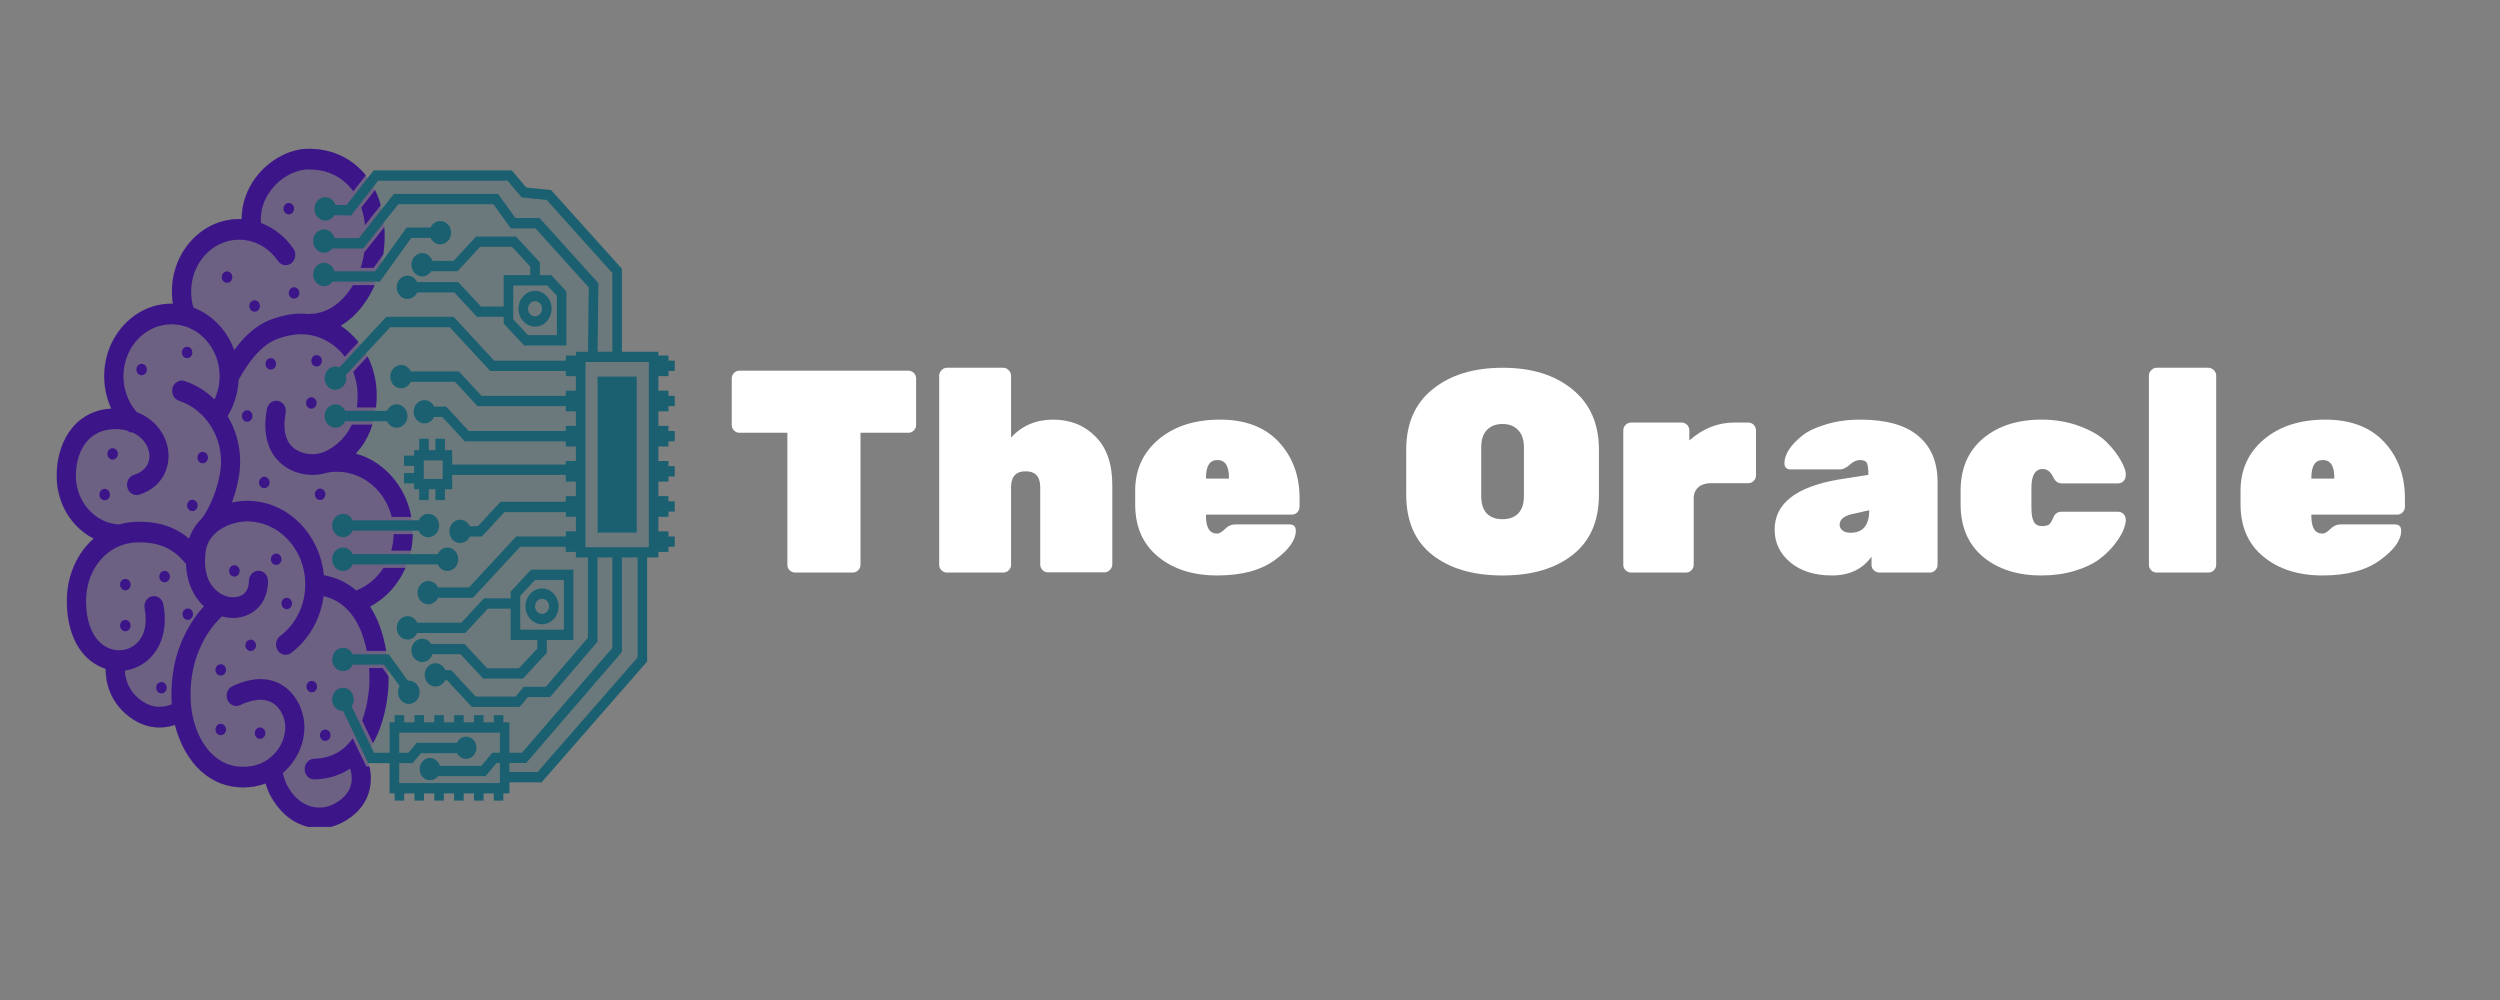 <svg xmlns="http://www.w3.org/2000/svg" xmlns:xlink="http://www.w3.org/1999/xlink" width="250" zoomAndPan="magnify" viewBox="0 0 187.5 75" height="100" preserveAspectRatio="xMidYMid meet" version="1.0"><rect x="0" y="0" width="187.5" height="75" fill="#808080" stroke="none"/><defs><filter x="0%" y="0%" width="100%" height="100%" id="5f1fd8a5e3"><feColorMatrix values="0 0 0 0 1 0 0 0 0 1 0 0 0 0 1 0 0 0 1 0" color-interpolation-filters="sRGB"/></filter><g/><clipPath id="b08c885bff"><path d="M 4.227 11.152 L 32 11.152 L 32 62.016 L 4.227 62.016 Z M 4.227 11.152 " clip-rule="nonzero"/></clipPath><mask id="7e1088153f"><g filter="url(#5f1fd8a5e3)"><rect x="-18.75" width="225" fill="#000000" y="-7.5" height="90" fill-opacity="0.3"/></g></mask><clipPath id="dbe984781f"><path d="M 0.227 0.152 L 27 0.152 L 27 51.016 L 0.227 51.016 Z M 0.227 0.152 " clip-rule="nonzero"/></clipPath><clipPath id="609bd8857f"><rect x="0" width="28" y="0" height="52"/></clipPath><mask id="7b9c3e2102"><g filter="url(#5f1fd8a5e3)"><rect x="-18.75" width="225" fill="#000000" y="-7.5" height="90" fill-opacity="0.2"/></g></mask><clipPath id="1b07530cf9"><path d="M 0.371 0.023 L 24.309 0.023 L 24.309 46.461 L 0.371 46.461 Z M 0.371 0.023 " clip-rule="nonzero"/></clipPath><clipPath id="276424cec7"><rect x="0" width="25" y="0" height="47"/></clipPath><clipPath id="f9bf0df680"><path d="M 23 12 L 50.605 12 L 50.605 61 L 23 61 Z M 23 12 " clip-rule="nonzero"/></clipPath><clipPath id="d042bbd5b3"><path d="M 4.227 11.152 L 31 11.152 L 31 62.016 L 4.227 62.016 Z M 4.227 11.152 " clip-rule="nonzero"/></clipPath></defs><g clip-path="url(#b08c885bff)"><g mask="url(#7e1088153f)"><g transform="matrix(1, 0, 0, 1, 4, 11)"><g clip-path="url(#609bd8857f)"><g clip-path="url(#dbe984781f)"><path fill="#3c1589" d="M 23.727 34.492 C 24 34.918 24.238 35.391 24.434 35.918 C 25.207 37.98 25.125 40.09 25.098 40.492 C 25.02 41.777 24.711 43.629 23.703 45.145 C 23.598 45.301 23.488 45.449 23.375 45.586 C 23.395 45.621 23.41 45.66 23.426 45.695 C 23.434 45.711 23.438 45.727 23.445 45.742 C 23.555 46.012 23.691 46.414 23.754 46.898 C 23.863 47.762 23.773 49.379 21.965 50.508 C 21.23 50.965 20.543 51.125 19.934 51.125 C 18.66 51.125 17.746 50.422 17.574 50.277 C 17.383 50.133 16.344 49.285 15.895 47.754 C 15.613 47.863 15.32 47.945 15.016 47.996 C 14.738 48.039 14.465 48.059 14.195 48.059 C 13.043 48.059 11.984 47.66 11.102 46.879 C 10.156 46.043 9.453 44.793 9.098 43.367 C 8.973 43.41 8.84 43.449 8.695 43.48 C 8.477 43.531 8.219 43.566 7.938 43.566 C 7.281 43.566 6.488 43.379 5.668 42.754 C 4.168 41.613 3.902 40.086 3.898 39.164 C 3.691 39.098 3.488 39.012 3.293 38.906 C 1.797 38.094 0.961 36.293 0.996 33.961 C 1.023 32.121 1.781 30.469 3.004 29.398 C 2.512 29.148 2.055 28.809 1.66 28.387 C 0.762 27.43 0.25 26.148 0.23 24.785 C 0.191 22.422 1.391 19.922 4.164 19.66 C 4.219 19.656 4.273 19.652 4.328 19.648 C 4.316 19.629 4.309 19.609 4.297 19.586 C 3.98 18.879 3.812 18.113 3.797 17.32 C 3.773 15.867 4.273 14.492 5.211 13.445 C 6.145 12.398 7.398 11.809 8.746 11.781 C 8.812 11.781 8.879 11.781 8.941 11.781 C 8.902 11.516 8.879 11.246 8.875 10.969 C 8.852 9.52 9.352 8.141 10.285 7.098 C 11.219 6.051 12.477 5.461 13.82 5.434 C 13.914 5.434 14.008 5.434 14.102 5.438 C 14.105 4.336 14.461 3.27 15.137 2.352 C 16.094 1.051 17.625 0.191 19.039 0.164 C 20.609 0.133 22.047 0.707 23.078 1.773 C 23.34 2.047 23.574 2.344 23.777 2.668 C 24.438 3.715 24.793 5.027 24.82 6.523 C 24.852 8.484 24.309 10.348 23.293 11.766 C 22.785 12.48 22.184 13.039 21.527 13.434 C 23.129 14.496 24.188 16.391 24.227 18.551 C 24.25 20.129 23.824 21.539 22.992 22.629 C 22.883 22.773 22.77 22.906 22.656 23.027 C 23.602 23.285 24.473 23.809 25.191 24.559 C 26.285 25.695 26.902 27.223 26.93 28.863 C 26.969 31.277 25.703 33.461 23.727 34.492 Z M 23.727 34.492 " fill-opacity="1" fill-rule="nonzero"/></g></g></g></g></g><g mask="url(#7b9c3e2102)"><g transform="matrix(1, 0, 0, 1, 25, 13)"><g clip-path="url(#276424cec7)"><g clip-path="url(#1b07530cf9)"><path fill="#1a6070" d="M 24.25 14.059 L 23.996 28.301 L 23.262 28.516 L 23.152 36.27 L 15.652 45.273 L 12.801 45.273 L 12.836 46.18 L 4.641 46.023 L 4.492 43.848 L 2.738 43.742 L 2.445 43.742 C 2.438 43.727 2.434 43.711 2.426 43.695 C 2.41 43.66 2.395 43.621 2.375 43.586 C 2.488 43.449 2.598 43.301 2.699 43.145 C 3.711 41.629 4.02 39.777 4.098 38.492 C 4.125 38.09 4.207 35.98 3.434 33.918 C 3.238 33.391 3 32.918 2.727 32.492 C 4.703 31.461 5.969 29.277 5.926 26.863 C 5.902 25.223 5.285 23.695 4.191 22.559 C 3.469 21.809 2.602 21.285 1.656 21.027 C 1.77 20.906 1.883 20.773 1.988 20.629 C 2.824 19.539 3.25 18.129 3.223 16.551 C 3.188 14.391 2.125 12.496 0.527 11.434 C 1.184 11.039 1.785 10.48 2.293 9.766 C 3.309 8.348 3.852 6.484 3.816 4.523 C 3.793 3.027 3.438 1.715 2.773 0.668 L 3.254 0.172 L 13.207 0.172 L 14.227 1.25 L 16.164 1.676 L 21.285 7.355 L 21.285 13.633 Z M 24.25 14.059 " fill-opacity="1" fill-rule="nonzero"/></g></g></g></g><path fill="#1a6070" d="M 32.125 38.539 C 31.805 38.539 31.531 38.738 31.398 39.027 L 26.453 39.027 C 26.32 38.738 26.043 38.539 25.727 38.539 C 25.277 38.539 24.914 38.93 24.914 39.414 C 24.914 39.898 25.277 40.289 25.727 40.289 C 26.043 40.289 26.32 40.09 26.453 39.801 L 31.398 39.801 C 31.531 40.09 31.805 40.289 32.125 40.289 C 32.57 40.289 32.938 39.898 32.938 39.414 C 32.938 38.93 32.574 38.539 32.125 38.539 Z M 32.125 38.539 " fill-opacity="1" fill-rule="nonzero"/><path fill="#1a6070" d="M 30.66 52.797 C 31.109 52.797 31.473 52.406 31.473 51.922 C 31.473 51.438 31.109 51.047 30.66 51.047 C 30.637 51.047 30.609 51.047 30.586 51.051 L 29.16 49.074 L 26.453 49.074 C 26.32 48.785 26.043 48.586 25.727 48.586 C 25.277 48.586 24.914 48.977 24.914 49.461 C 24.914 49.945 25.277 50.336 25.727 50.336 C 26.043 50.336 26.32 50.137 26.453 49.848 L 28.809 49.848 L 29.973 51.461 C 29.898 51.594 29.852 51.754 29.852 51.922 C 29.852 52.406 30.215 52.797 30.66 52.797 Z M 30.66 52.797 " fill-opacity="1" fill-rule="nonzero"/><path fill="#1a6070" d="M 32.434 49.066 L 34.543 49.066 L 36.238 50.895 L 39.219 50.895 L 41.012 48.961 L 41.012 48 L 43.008 48 L 43.008 42.723 L 39.828 42.723 L 38.301 44.371 L 38.301 44.875 L 36.293 44.875 L 34.602 46.699 L 31.289 46.699 C 31.156 46.41 30.883 46.211 30.562 46.211 C 30.117 46.211 29.754 46.605 29.754 47.086 C 29.754 47.57 30.113 47.965 30.562 47.965 C 30.883 47.965 31.156 47.762 31.289 47.473 L 34.898 47.473 L 36.59 45.648 L 38.301 45.648 L 38.301 48 L 40.297 48 L 40.297 48.641 L 38.922 50.121 L 36.535 50.121 L 34.84 48.293 L 32.344 48.293 C 32.199 48.059 31.949 47.902 31.668 47.902 C 31.219 47.902 30.855 48.297 30.855 48.777 C 30.855 49.262 31.219 49.656 31.668 49.656 C 32.02 49.656 32.32 49.41 32.434 49.066 Z M 39.02 44.691 L 40.125 43.496 L 42.289 43.496 L 42.289 47.227 L 39.02 47.227 Z M 39.02 44.691 " fill-opacity="1" fill-rule="nonzero"/><path fill="#1a6070" d="M 33.559 42.82 C 34.004 42.82 34.367 42.426 34.367 41.945 C 34.367 41.461 34.004 41.066 33.559 41.066 C 33.238 41.066 32.961 41.266 32.832 41.559 L 26.453 41.559 C 26.32 41.266 26.043 41.066 25.727 41.066 C 25.277 41.066 24.914 41.461 24.914 41.945 C 24.914 42.426 25.277 42.82 25.727 42.82 C 26.043 42.82 26.32 42.621 26.453 42.332 L 32.832 42.332 C 32.961 42.621 33.238 42.82 33.559 42.82 Z M 33.559 42.82 " fill-opacity="1" fill-rule="nonzero"/><path fill="#1a6070" d="M 25.887 31.59 L 29.02 31.59 C 29.152 31.879 29.43 32.078 29.746 32.078 C 30.195 32.078 30.559 31.684 30.559 31.203 C 30.559 30.719 30.195 30.324 29.746 30.324 C 29.43 30.324 29.152 30.527 29.02 30.816 L 25.887 30.816 C 25.754 30.527 25.477 30.324 25.156 30.324 C 24.711 30.324 24.348 30.719 24.348 31.203 C 24.348 31.684 24.711 32.078 25.156 32.078 C 25.477 32.078 25.754 31.879 25.887 31.59 Z M 25.887 31.59 " fill-opacity="1" fill-rule="nonzero"/><path fill="#1a6070" d="M 24.938 21.121 L 28.488 21.121 L 30.848 17.84 L 32.293 17.84 C 32.426 18.129 32.703 18.328 33.02 18.328 C 33.469 18.328 33.832 17.938 33.832 17.453 C 33.832 16.969 33.469 16.578 33.02 16.578 C 32.703 16.578 32.426 16.777 32.293 17.066 L 30.496 17.066 L 28.137 20.348 L 25.078 20.348 C 24.98 19.98 24.668 19.711 24.297 19.711 C 23.852 19.711 23.488 20.102 23.488 20.586 C 23.488 21.07 23.848 21.461 24.297 21.461 C 24.559 21.461 24.789 21.328 24.938 21.121 Z M 24.938 21.121 " fill-opacity="1" fill-rule="nonzero"/><path fill="#1a6070" d="M 44.82 28.246 L 47.754 28.246 L 47.754 39.945 L 44.82 39.945 Z M 44.82 28.246 " fill-opacity="1" fill-rule="nonzero"/><g clip-path="url(#f9bf0df680)"><path fill="#1a6070" d="M 50.137 28.211 L 50.137 27.824 L 50.941 27.824 L 50.941 27.051 L 50.137 27.051 L 50.137 26.664 L 49.379 26.664 L 49.379 26.379 L 46.645 26.379 L 46.645 20.16 L 41.332 14.254 L 39.469 14.066 L 38.387 12.781 L 28.023 12.781 L 26 15.379 L 25.156 15.367 C 25.043 15.031 24.746 14.789 24.395 14.789 C 23.945 14.789 23.582 15.18 23.582 15.664 C 23.582 16.148 23.945 16.539 24.395 16.539 C 24.68 16.539 24.93 16.379 25.074 16.141 L 26.328 16.16 L 28.359 13.555 L 38.07 13.555 L 39.125 14.809 L 41 14.996 L 45.926 20.477 L 45.926 26.379 L 44.82 26.379 L 44.879 21.238 L 40.465 16.352 L 38.66 16.352 L 37.359 14.543 L 29.543 14.543 L 26.918 17.859 L 25.082 17.859 C 24.992 17.48 24.676 17.203 24.297 17.203 C 23.848 17.203 23.484 17.594 23.484 18.078 C 23.484 18.562 23.848 18.953 24.297 18.953 C 24.551 18.953 24.777 18.828 24.926 18.633 L 27.25 18.633 L 29.871 15.316 L 37.008 15.316 L 38.309 17.129 L 40.16 17.129 L 44.156 21.551 L 44.102 26.383 L 43.195 26.383 L 43.195 26.664 L 42.438 26.664 L 42.438 27.051 L 37.066 27.051 L 34.023 23.762 L 28.969 23.762 L 25.461 27.551 C 25.367 27.512 25.266 27.488 25.156 27.488 C 24.711 27.488 24.348 27.879 24.348 28.363 C 24.348 28.848 24.711 29.238 25.156 29.238 C 25.605 29.238 25.969 28.848 25.969 28.363 C 25.969 28.281 25.957 28.203 25.938 28.129 L 29.266 24.539 L 33.727 24.539 L 36.77 27.824 L 42.438 27.824 L 42.438 28.211 L 43.191 28.211 L 43.191 29.301 L 42.438 29.301 L 42.438 29.688 L 36.113 29.688 L 34.418 27.859 L 30.812 27.859 C 30.68 27.57 30.406 27.371 30.086 27.371 C 29.637 27.371 29.273 27.766 29.273 28.246 C 29.273 28.73 29.637 29.121 30.086 29.121 C 30.406 29.121 30.68 28.922 30.812 28.633 L 34.121 28.633 L 35.816 30.461 L 42.434 30.461 L 42.434 30.848 L 43.191 30.848 L 43.191 31.938 L 42.434 31.938 L 42.434 32.324 L 35.156 32.324 L 33.465 30.496 L 32.562 30.496 C 32.43 30.207 32.152 30.008 31.836 30.008 C 31.387 30.008 31.023 30.398 31.023 30.883 C 31.023 31.367 31.387 31.758 31.836 31.758 C 32.152 31.758 32.43 31.559 32.562 31.27 L 33.168 31.27 L 34.859 33.098 L 42.434 33.098 L 42.434 33.484 L 43.191 33.484 L 43.191 34.574 L 42.434 34.574 L 42.434 34.84 L 33.914 34.84 L 33.914 33.762 L 33.371 33.762 L 33.371 32.906 L 32.656 32.906 L 32.656 33.762 L 32.156 33.762 L 32.156 32.906 L 31.438 32.906 L 31.438 33.762 L 31.062 33.762 L 31.062 34.168 L 30.301 34.168 L 30.301 34.941 L 31.062 34.941 L 31.062 35.48 L 30.301 35.48 L 30.301 36.254 L 31.062 36.254 L 31.062 36.691 L 31.438 36.691 L 31.438 37.508 L 32.156 37.508 L 32.156 36.691 L 32.656 36.691 L 32.656 37.508 L 33.371 37.508 L 33.371 36.691 L 33.914 36.691 L 33.914 35.613 L 42.434 35.613 L 42.434 36.121 L 43.191 36.121 L 43.191 37.211 L 42.434 37.211 L 42.434 37.637 L 37.535 37.637 L 35.84 39.465 L 35.238 39.465 C 35.105 39.176 34.828 38.977 34.512 38.977 C 34.062 38.977 33.699 39.367 33.699 39.852 C 33.699 40.336 34.062 40.727 34.512 40.727 C 34.828 40.727 35.105 40.527 35.238 40.238 L 36.137 40.238 L 37.832 38.41 L 42.438 38.41 L 42.438 38.758 L 43.191 38.758 L 43.191 39.848 L 42.438 39.848 L 42.438 40.234 L 38.715 40.234 L 35.172 44.062 L 32.852 44.062 C 32.719 43.773 32.441 43.574 32.125 43.574 C 31.676 43.574 31.312 43.969 31.312 44.449 C 31.312 44.934 31.676 45.328 32.125 45.328 C 32.441 45.328 32.719 45.125 32.852 44.836 L 35.469 44.836 L 39.012 41.008 L 42.434 41.008 L 42.434 41.395 L 43.191 41.395 L 43.191 41.812 L 44.094 41.812 L 44.094 47.828 L 40.938 51.508 L 39.277 51.508 L 38.664 52.242 L 35.68 52.242 L 33.84 50.258 L 33.402 50.258 C 33.273 49.953 32.992 49.742 32.664 49.742 C 32.215 49.742 31.852 50.133 31.852 50.617 C 31.852 51.098 32.215 51.492 32.664 51.492 C 32.973 51.492 33.238 51.305 33.379 51.031 L 33.543 51.031 L 35.383 53.016 L 38.98 53.016 L 39.598 52.281 L 41.25 52.281 L 44.812 48.129 L 44.812 41.812 L 45.926 41.812 L 45.926 48.594 L 39.152 56.453 L 38.207 56.453 L 38.207 54.176 L 37.754 54.176 L 37.754 53.633 L 37.035 53.633 L 37.035 54.176 L 36.266 54.176 L 36.266 53.633 L 35.547 53.633 L 35.547 54.176 L 34.777 54.176 L 34.777 53.633 L 34.062 53.633 L 34.062 54.176 L 33.289 54.176 L 33.289 53.633 L 32.574 53.633 L 32.574 54.176 L 31.801 54.176 L 31.801 53.633 L 31.086 53.633 L 31.086 54.176 L 30.316 54.176 L 30.316 53.633 L 29.598 53.633 L 29.598 54.176 L 29.219 54.176 L 29.219 56.461 L 28.051 56.461 L 26.375 52.973 C 26.473 52.828 26.531 52.648 26.531 52.457 C 26.531 51.973 26.168 51.582 25.723 51.582 C 25.273 51.582 24.91 51.973 24.91 52.457 C 24.91 52.938 25.273 53.332 25.723 53.332 C 25.727 53.332 25.73 53.332 25.738 53.332 L 27.613 57.234 L 29.219 57.234 L 29.219 59.504 L 29.598 59.504 L 29.598 60.047 L 30.312 60.047 L 30.312 59.504 L 31.086 59.504 L 31.086 60.047 L 31.801 60.047 L 31.801 59.504 L 32.574 59.504 L 32.574 60.047 L 33.289 60.047 L 33.289 59.504 L 34.059 59.504 L 34.059 60.047 L 34.777 60.047 L 34.777 59.504 L 35.547 59.504 L 35.547 60.047 L 36.266 60.047 L 36.266 59.504 L 37.035 59.504 L 37.035 60.047 L 37.75 60.047 L 37.75 59.504 L 38.207 59.504 L 38.207 58.676 L 40.621 58.676 L 48.535 49.613 L 48.535 41.812 L 49.379 41.812 L 49.379 41.395 L 50.133 41.395 L 50.133 41.008 L 50.941 41.008 L 50.941 40.234 L 50.133 40.234 L 50.133 39.848 L 49.379 39.848 L 49.379 38.758 L 50.133 38.758 L 50.133 38.371 L 50.941 38.371 L 50.941 37.598 L 50.133 37.598 L 50.133 37.211 L 49.379 37.211 L 49.379 36.121 L 50.133 36.121 L 50.133 35.734 L 50.941 35.734 L 50.941 34.961 L 50.133 34.961 L 50.133 34.574 L 49.379 34.574 L 49.379 33.484 L 50.133 33.484 L 50.133 33.098 L 50.941 33.098 L 50.941 32.324 L 50.133 32.324 L 50.133 31.938 L 49.379 31.938 L 49.379 30.848 L 50.133 30.848 L 50.133 30.461 L 50.941 30.461 L 50.941 29.688 L 50.133 29.688 L 50.133 29.301 L 49.379 29.301 L 49.379 28.211 Z M 33.199 35.918 L 31.781 35.918 L 31.781 34.531 L 33.199 34.531 Z M 34.281 56.484 C 34.414 56.746 34.668 56.918 34.961 56.918 C 35.387 56.918 35.734 56.547 35.734 56.082 C 35.734 55.621 35.387 55.246 34.961 55.246 C 34.656 55.246 34.395 55.438 34.266 55.711 L 31.258 55.711 L 30.629 56.461 L 29.941 56.461 L 29.941 54.949 L 37.492 54.949 L 37.492 56.453 L 36.93 56.453 L 36.105 57.438 L 32.988 57.438 C 32.891 57.098 32.594 56.848 32.246 56.848 C 31.82 56.848 31.473 57.223 31.473 57.684 C 31.473 58.148 31.82 58.52 32.246 58.52 C 32.492 58.52 32.707 58.398 32.852 58.211 L 36.422 58.211 L 37.246 57.227 L 37.492 57.227 L 37.492 58.73 L 29.941 58.73 L 29.941 57.234 L 30.949 57.234 L 31.578 56.488 L 34.281 56.488 Z M 47.82 49.309 L 40.316 57.902 L 38.207 57.902 L 38.207 57.227 L 39.465 57.227 L 46.645 48.895 L 46.645 41.812 L 47.82 41.812 Z M 48.664 41.039 L 43.91 41.039 L 43.91 27.152 L 48.664 27.152 Z M 48.664 41.039 " fill-opacity="1" fill-rule="nonzero"/></g><path fill="#1a6070" d="M 40.652 44.137 C 39.969 44.137 39.41 44.738 39.41 45.477 C 39.41 46.219 39.969 46.82 40.652 46.82 C 41.34 46.82 41.895 46.219 41.895 45.477 C 41.895 44.738 41.34 44.137 40.652 44.137 Z M 40.652 46.043 C 40.363 46.043 40.129 45.789 40.129 45.477 C 40.129 45.164 40.363 44.91 40.652 44.91 C 40.945 44.91 41.18 45.164 41.18 45.477 C 41.18 45.789 40.945 46.043 40.652 46.043 Z M 40.652 46.043 " fill-opacity="1" fill-rule="nonzero"/><path fill="#1a6070" d="M 38.691 17.738 L 35.711 17.738 L 34.02 19.566 L 32.434 19.566 C 32.32 19.223 32.02 18.98 31.668 18.98 C 31.219 18.98 30.855 19.371 30.855 19.855 C 30.855 20.34 31.219 20.73 31.668 20.73 C 31.949 20.73 32.199 20.574 32.344 20.34 L 34.316 20.34 L 36.008 18.512 L 38.395 18.512 L 39.77 19.996 L 39.77 20.633 L 37.777 20.633 L 37.777 22.988 L 36.066 22.988 L 34.371 21.16 L 31.289 21.16 C 31.156 20.871 30.883 20.672 30.562 20.672 C 30.117 20.672 29.754 21.062 29.754 21.547 C 29.754 22.031 30.113 22.422 30.562 22.422 C 30.883 22.422 31.156 22.223 31.289 21.934 L 34.074 21.934 L 35.77 23.762 L 37.777 23.762 L 37.777 24.262 L 39.305 25.91 L 42.48 25.91 L 42.48 21.859 L 41.348 20.633 L 40.488 20.633 L 40.488 19.676 L 38.695 17.738 Z M 41.766 22.18 L 41.766 25.137 L 39.602 25.137 L 38.492 23.941 L 38.492 21.41 L 41.047 21.41 Z M 41.766 22.18 " fill-opacity="1" fill-rule="nonzero"/><path fill="#1a6070" d="M 40.129 24.496 C 40.812 24.496 41.371 23.895 41.371 23.156 C 41.371 22.418 40.812 21.816 40.129 21.816 C 39.445 21.816 38.887 22.418 38.887 23.156 C 38.887 23.895 39.445 24.496 40.129 24.496 Z M 40.129 22.59 C 40.418 22.59 40.652 22.844 40.652 23.156 C 40.652 23.469 40.418 23.723 40.129 23.723 C 39.84 23.723 39.602 23.469 39.602 23.156 C 39.602 22.844 39.84 22.59 40.129 22.59 Z M 40.129 22.59 " fill-opacity="1" fill-rule="nonzero"/><path fill="#3c1589" d="M 15.598 34.316 C 15.598 34.555 15.418 34.746 15.199 34.746 C 14.98 34.746 14.805 34.555 14.805 34.316 C 14.805 34.082 14.98 33.891 15.199 33.891 C 15.418 33.891 15.598 34.082 15.598 34.316 Z M 15.598 34.316 " fill-opacity="1" fill-rule="nonzero"/><path fill="#3c1589" d="M 11.016 27.715 C 11.016 27.953 10.84 28.145 10.621 28.145 C 10.402 28.145 10.227 27.953 10.227 27.715 C 10.227 27.48 10.402 27.289 10.621 27.289 C 10.84 27.289 11.016 27.48 11.016 27.715 Z M 11.016 27.715 " fill-opacity="1" fill-rule="nonzero"/><path fill="#3c1589" d="M 14.426 26.438 C 14.426 26.672 14.25 26.863 14.031 26.863 C 13.812 26.863 13.637 26.672 13.637 26.438 C 13.637 26.199 13.812 26.008 14.031 26.008 C 14.25 26.008 14.426 26.199 14.426 26.438 Z M 14.426 26.438 " fill-opacity="1" fill-rule="nonzero"/><path fill="#3c1589" d="M 14.809 38.016 C 14.754 38.246 14.539 38.383 14.328 38.32 C 14.113 38.262 13.988 38.031 14.043 37.801 C 14.098 37.574 14.316 37.438 14.527 37.496 C 14.738 37.555 14.863 37.789 14.809 38.016 Z M 14.809 38.016 " fill-opacity="1" fill-rule="nonzero"/><path fill="#3c1589" d="M 8.832 34.148 C 8.777 34.375 8.562 34.516 8.348 34.453 C 8.137 34.395 8.012 34.16 8.066 33.934 C 8.121 33.703 8.336 33.566 8.547 33.629 C 8.762 33.688 8.887 33.922 8.832 34.148 Z M 8.832 34.148 " fill-opacity="1" fill-rule="nonzero"/><path fill="#3c1589" d="M 20.219 36.184 C 20.219 36.305 20.18 36.402 20.102 36.488 C 20.023 36.57 19.93 36.613 19.82 36.613 C 19.711 36.613 19.617 36.57 19.543 36.488 C 19.465 36.402 19.426 36.305 19.426 36.184 C 19.426 36.066 19.465 35.965 19.543 35.883 C 19.617 35.801 19.711 35.758 19.82 35.758 C 19.93 35.758 20.023 35.801 20.102 35.883 C 20.18 35.965 20.219 36.066 20.219 36.184 Z M 20.219 36.184 " fill-opacity="1" fill-rule="nonzero"/><path fill="#3c1589" d="M 14.48 46.062 C 14.48 46.301 14.301 46.492 14.082 46.492 C 13.867 46.492 13.688 46.301 13.688 46.062 C 13.688 45.828 13.863 45.637 14.082 45.637 C 14.301 45.637 14.48 45.828 14.48 46.062 Z M 14.48 46.062 " fill-opacity="1" fill-rule="nonzero"/><path fill="#3c1589" d="M 12.742 43.246 C 12.742 43.48 12.562 43.672 12.344 43.672 C 12.125 43.672 11.949 43.48 11.949 43.246 C 11.949 43.008 12.125 42.816 12.344 42.816 C 12.562 42.816 12.742 43.008 12.742 43.246 Z M 12.742 43.246 " fill-opacity="1" fill-rule="nonzero"/><path fill="#3c1589" d="M 9.797 43.848 C 9.797 43.965 9.758 44.066 9.68 44.148 C 9.602 44.23 9.508 44.273 9.398 44.273 C 9.293 44.273 9.199 44.23 9.121 44.148 C 9.043 44.066 9.004 43.965 9.004 43.848 C 9.004 43.727 9.043 43.629 9.121 43.543 C 9.199 43.461 9.293 43.418 9.398 43.418 C 9.508 43.418 9.602 43.461 9.68 43.543 C 9.758 43.629 9.797 43.727 9.797 43.848 Z M 9.797 43.848 " fill-opacity="1" fill-rule="nonzero"/><path fill="#3c1589" d="M 8.246 37.09 C 8.246 37.328 8.07 37.52 7.852 37.52 C 7.633 37.52 7.457 37.328 7.457 37.09 C 7.457 36.855 7.633 36.664 7.852 36.664 C 8.07 36.664 8.246 36.855 8.246 37.09 Z M 8.246 37.09 " fill-opacity="1" fill-rule="nonzero"/><path fill="#3c1589" d="M 9.797 46.918 C 9.797 47.152 9.617 47.344 9.398 47.344 C 9.184 47.344 9.004 47.152 9.004 46.918 C 9.004 46.684 9.184 46.492 9.398 46.492 C 9.617 46.492 9.797 46.684 9.797 46.918 Z M 9.797 46.918 " fill-opacity="1" fill-rule="nonzero"/><path fill="#3c1589" d="M 16.555 49.816 C 16.34 49.816 16.16 50.008 16.16 50.242 C 16.16 50.48 16.34 50.672 16.555 50.672 C 16.773 50.672 16.953 50.48 16.953 50.242 C 16.953 50.008 16.773 49.816 16.555 49.816 Z M 16.555 49.816 " fill-opacity="1" fill-rule="nonzero"/><path fill="#3c1589" d="M 19.902 54.988 C 19.902 54.754 19.723 54.562 19.508 54.562 C 19.289 54.562 19.109 54.754 19.109 54.988 C 19.109 55.223 19.289 55.414 19.508 55.414 C 19.723 55.414 19.902 55.223 19.902 54.988 Z M 19.902 54.988 " fill-opacity="1" fill-rule="nonzero"/><path fill="#3c1589" d="M 16.555 54.285 C 16.34 54.285 16.16 54.477 16.16 54.715 C 16.16 54.949 16.34 55.141 16.555 55.141 C 16.773 55.141 16.953 54.949 16.953 54.715 C 16.953 54.477 16.773 54.285 16.555 54.285 Z M 16.555 54.285 " fill-opacity="1" fill-rule="nonzero"/><path fill="#3c1589" d="M 19.199 48.402 C 19.199 48.52 19.16 48.621 19.082 48.703 C 19.008 48.785 18.914 48.828 18.805 48.828 C 18.695 48.828 18.602 48.785 18.523 48.703 C 18.445 48.621 18.406 48.52 18.406 48.402 C 18.406 48.281 18.445 48.184 18.523 48.098 C 18.602 48.016 18.695 47.973 18.805 47.973 C 18.914 47.973 19.008 48.016 19.082 48.098 C 19.16 48.184 19.199 48.281 19.199 48.402 Z M 19.199 48.402 " fill-opacity="1" fill-rule="nonzero"/><path fill="#3c1589" d="M 23.996 55.141 C 23.996 55.379 24.172 55.566 24.391 55.566 C 24.609 55.566 24.789 55.379 24.789 55.141 C 24.789 54.906 24.609 54.715 24.391 54.715 C 24.172 54.715 23.996 54.906 23.996 55.141 Z M 23.996 55.141 " fill-opacity="1" fill-rule="nonzero"/><path fill="#3c1589" d="M 22.988 51.492 C 22.988 51.73 23.164 51.922 23.383 51.922 C 23.602 51.922 23.781 51.73 23.781 51.492 C 23.781 51.258 23.602 51.066 23.383 51.066 C 23.164 51.066 22.988 51.258 22.988 51.492 Z M 22.988 51.492 " fill-opacity="1" fill-rule="nonzero"/><path fill="#3c1589" d="M 20.715 41.516 C 20.496 41.516 20.316 41.707 20.316 41.941 C 20.316 42.18 20.496 42.371 20.715 42.371 C 20.934 42.371 21.109 42.18 21.109 41.941 C 21.109 41.707 20.934 41.516 20.715 41.516 Z M 20.715 41.516 " fill-opacity="1" fill-rule="nonzero"/><path fill="#3c1589" d="M 21.504 45.688 C 21.723 45.688 21.902 45.496 21.902 45.258 C 21.902 45.023 21.723 44.832 21.504 44.832 C 21.285 44.832 21.109 45.023 21.109 45.258 C 21.109 45.496 21.285 45.688 21.504 45.688 Z M 21.504 45.688 " fill-opacity="1" fill-rule="nonzero"/><path fill="#3c1589" d="M 17.184 42.816 C 17.184 43.055 17.359 43.246 17.578 43.246 C 17.797 43.246 17.973 43.055 17.973 42.816 C 17.973 42.582 17.797 42.391 17.578 42.391 C 17.359 42.391 17.184 42.582 17.184 42.816 Z M 17.184 42.816 " fill-opacity="1" fill-rule="nonzero"/><path fill="#3c1589" d="M 23.613 37.07 C 23.613 37.309 23.789 37.5 24.008 37.5 C 24.227 37.5 24.402 37.309 24.402 37.07 C 24.402 36.836 24.227 36.645 24.008 36.645 C 23.789 36.645 23.613 36.836 23.613 37.07 Z M 23.613 37.07 " fill-opacity="1" fill-rule="nonzero"/><path fill="#3c1589" d="M 18.934 31.199 C 18.934 31.316 18.895 31.418 18.816 31.5 C 18.742 31.586 18.648 31.629 18.539 31.629 C 18.43 31.629 18.336 31.586 18.258 31.5 C 18.18 31.418 18.141 31.316 18.141 31.199 C 18.141 31.082 18.18 30.98 18.258 30.898 C 18.336 30.812 18.43 30.773 18.539 30.773 C 18.648 30.773 18.742 30.812 18.816 30.898 C 18.895 30.98 18.934 31.082 18.934 31.199 Z M 18.934 31.199 " fill-opacity="1" fill-rule="nonzero"/><path fill="#3c1589" d="M 16.633 20.785 C 16.633 21.02 16.809 21.211 17.027 21.211 C 17.246 21.211 17.426 21.02 17.426 20.785 C 17.426 20.547 17.246 20.355 17.027 20.355 C 16.809 20.355 16.633 20.547 16.633 20.785 Z M 16.633 20.785 " fill-opacity="1" fill-rule="nonzero"/><path fill="#3c1589" d="M 21.262 15.648 C 21.262 15.887 21.438 16.078 21.656 16.078 C 21.875 16.078 22.055 15.887 22.055 15.648 C 22.055 15.414 21.875 15.223 21.656 15.223 C 21.438 15.223 21.262 15.414 21.262 15.648 Z M 21.262 15.648 " fill-opacity="1" fill-rule="nonzero"/><path fill="#3c1589" d="M 18.699 22.949 C 18.699 23.188 18.879 23.379 19.094 23.379 C 19.312 23.379 19.492 23.188 19.492 22.949 C 19.492 22.715 19.312 22.523 19.094 22.523 C 18.879 22.523 18.699 22.715 18.699 22.949 Z M 18.699 22.949 " fill-opacity="1" fill-rule="nonzero"/><path fill="#3c1589" d="M 21.656 21.973 C 21.656 22.207 21.836 22.398 22.055 22.398 C 22.273 22.398 22.449 22.207 22.449 21.973 C 22.449 21.734 22.273 21.543 22.055 21.543 C 21.836 21.543 21.656 21.734 21.656 21.973 Z M 21.656 21.973 " fill-opacity="1" fill-rule="nonzero"/><path fill="#3c1589" d="M 20.703 27.289 C 20.703 27.406 20.664 27.508 20.59 27.59 C 20.512 27.676 20.418 27.719 20.309 27.719 C 20.199 27.719 20.105 27.676 20.027 27.59 C 19.949 27.508 19.914 27.406 19.914 27.289 C 19.914 27.172 19.949 27.07 20.027 26.988 C 20.105 26.902 20.199 26.863 20.309 26.863 C 20.418 26.863 20.512 26.902 20.59 26.988 C 20.664 27.07 20.703 27.172 20.703 27.289 Z M 20.703 27.289 " fill-opacity="1" fill-rule="nonzero"/><path fill="#3c1589" d="M 22.953 30.227 C 22.953 30.461 23.133 30.652 23.352 30.652 C 23.57 30.652 23.746 30.461 23.746 30.227 C 23.746 29.988 23.57 29.797 23.352 29.797 C 23.133 29.797 22.953 29.988 22.953 30.227 Z M 22.953 30.227 " fill-opacity="1" fill-rule="nonzero"/><path fill="#3c1589" d="M 24.141 27.059 C 24.141 27.176 24.102 27.277 24.027 27.359 C 23.949 27.445 23.855 27.484 23.746 27.484 C 23.637 27.484 23.543 27.445 23.465 27.359 C 23.387 27.277 23.352 27.176 23.352 27.059 C 23.352 26.941 23.387 26.84 23.465 26.758 C 23.543 26.672 23.637 26.633 23.746 26.633 C 23.855 26.633 23.949 26.672 24.027 26.758 C 24.102 26.84 24.141 26.941 24.141 27.059 Z M 24.141 27.059 " fill-opacity="1" fill-rule="nonzero"/><path fill="#3c1589" d="M 12.504 51.578 C 12.504 51.695 12.465 51.797 12.387 51.879 C 12.312 51.965 12.219 52.008 12.109 52.008 C 12 52.008 11.906 51.965 11.828 51.879 C 11.75 51.797 11.711 51.695 11.711 51.578 C 11.711 51.461 11.75 51.359 11.828 51.277 C 11.906 51.191 12 51.152 12.109 51.152 C 12.219 51.152 12.312 51.191 12.387 51.277 C 12.465 51.359 12.504 51.461 12.504 51.578 Z M 12.504 51.578 " fill-opacity="1" fill-rule="nonzero"/><path fill="#3c1589" d="M 29.523 40.059 C 29.516 40.488 29.453 40.902 29.344 41.301 L 30.824 41.301 C 30.906 40.898 30.953 40.48 30.957 40.059 Z M 29.523 40.059 " fill-opacity="1" fill-rule="nonzero"/><path fill="#3c1589" d="M 27.02 33.625 C 27.422 33.102 27.727 32.504 27.934 31.844 L 26.387 31.844 C 25.73 33.281 24.516 33.82 24.141 33.957 C 24.07 33.973 24 33.988 23.934 34.004 C 23.906 34.012 23.879 34.023 23.852 34.031 C 23.297 34.129 22.469 34.035 21.914 33.504 C 21.375 32.98 21.207 32.133 21.422 30.98 C 21.5 30.559 21.25 30.152 20.863 30.066 C 20.473 29.984 20.098 30.254 20.02 30.676 C 19.617 32.828 20.309 34.027 20.961 34.656 C 21.676 35.344 22.605 35.617 23.438 35.617 C 23.82 35.617 24.184 35.559 24.492 35.457 C 24.723 35.41 24.961 35.387 25.199 35.379 C 26.332 35.359 27.406 35.816 28.227 36.664 C 28.789 37.25 29.18 37.977 29.379 38.77 L 30.848 38.77 C 30.625 37.551 30.066 36.434 29.219 35.551 C 28.5 34.801 27.629 34.281 26.688 34.023 C 26.801 33.898 26.91 33.766 27.02 33.625 Z M 27.02 33.625 " fill-opacity="1" fill-rule="nonzero"/><path fill="#3c1589" d="M 27.375 16.887 L 28.555 15.391 C 28.445 14.988 28.301 14.605 28.129 14.25 L 27.098 15.57 C 27.234 15.973 27.324 16.414 27.375 16.887 Z M 27.375 16.887 " fill-opacity="1" fill-rule="nonzero"/><path fill="#3c1589" d="M 28.203 30.559 C 28.242 30.23 28.258 29.891 28.254 29.547 C 28.238 28.527 27.992 27.57 27.57 26.73 L 26.496 27.891 C 26.695 28.41 26.812 28.977 26.82 29.574 C 26.828 29.93 26.805 30.254 26.762 30.559 Z M 28.203 30.559 " fill-opacity="1" fill-rule="nonzero"/><g clip-path="url(#d042bbd5b3)"><path fill="#3c1589" d="M 30.414 42.59 L 28.766 42.59 C 28.273 43.352 27.57 43.953 26.719 44.285 C 26.035 43.695 25.223 43.309 24.293 43.141 C 24.148 41.688 23.543 40.344 22.555 39.312 C 21.438 38.152 19.973 37.531 18.422 37.559 C 18.105 37.566 17.75 37.609 17.387 37.695 C 17.785 36.641 18.027 35.492 18.012 34.539 C 17.992 33.34 17.668 32.203 17.07 31.211 C 17.566 30.398 17.852 29.457 17.898 28.484 C 19.461 25.656 20.711 25.383 21.715 25.16 C 21.969 25.105 22.23 25.074 22.492 25.066 C 22.57 25.066 22.645 25.066 22.711 25.07 L 22.723 25.07 C 22.801 25.074 22.879 25.078 22.953 25.086 C 22.961 25.086 22.965 25.086 22.973 25.086 C 24.145 25.207 25.168 25.828 25.863 26.75 L 26.883 25.652 C 26.504 25.176 26.055 24.762 25.555 24.43 C 26.215 24.035 26.812 23.477 27.32 22.766 C 27.625 22.34 27.887 21.875 28.102 21.383 L 26.473 21.383 C 26.383 21.531 26.289 21.68 26.188 21.816 C 25.406 22.91 24.367 23.523 23.262 23.543 C 23.195 23.547 23.133 23.547 23.07 23.543 C 23.055 23.543 23.039 23.543 23.023 23.543 C 22.938 23.535 22.848 23.527 22.762 23.523 L 22.75 23.523 C 22.66 23.52 22.566 23.52 22.469 23.523 C 22.117 23.531 21.766 23.57 21.43 23.645 C 20.23 23.91 18.953 24.348 17.566 26.262 C 17.547 26.199 17.523 26.141 17.5 26.082 C 16.941 24.672 15.84 23.574 14.512 23.074 C 14.402 22.711 14.34 22.332 14.336 21.941 C 14.316 20.902 14.676 19.918 15.344 19.168 C 16.016 18.418 16.914 17.996 17.875 17.977 C 18.047 17.973 18.223 17.984 18.391 18.008 C 19.371 18.137 20.266 18.711 20.852 19.57 C 21.086 19.918 21.535 19.992 21.855 19.738 C 22.172 19.488 22.242 19.004 22.008 18.66 C 21.395 17.754 20.535 17.082 19.57 16.723 C 19.488 15.656 19.898 14.836 20.285 14.309 C 20.988 13.355 22.09 12.73 23.094 12.711 C 24.301 12.684 25.348 13.094 26.113 13.891 C 26.25 14.031 26.375 14.184 26.492 14.348 L 27.434 13.145 C 27.328 13.016 27.223 12.891 27.105 12.773 C 26.074 11.703 24.641 11.129 23.066 11.16 C 21.652 11.188 20.121 12.047 19.164 13.344 C 18.488 14.262 18.133 15.332 18.129 16.434 C 18.035 16.43 17.941 16.43 17.852 16.43 C 16.504 16.457 15.25 17.047 14.312 18.094 C 13.379 19.137 12.879 20.516 12.902 21.965 C 12.906 22.242 12.93 22.512 12.973 22.777 C 12.906 22.777 12.84 22.777 12.773 22.777 C 11.43 22.805 10.172 23.395 9.238 24.441 C 8.305 25.488 7.801 26.863 7.824 28.316 C 7.84 29.109 8.008 29.871 8.324 30.582 C 8.336 30.605 8.344 30.625 8.355 30.645 C 8.301 30.648 8.246 30.652 8.191 30.656 C 5.418 30.918 4.219 33.418 4.258 35.781 C 4.281 37.145 4.789 38.426 5.688 39.383 C 6.086 39.809 6.539 40.148 7.031 40.395 C 5.809 41.465 5.051 43.117 5.023 44.957 C 4.988 47.289 5.828 49.094 7.324 49.902 C 7.52 50.008 7.719 50.094 7.926 50.16 C 7.93 51.082 8.195 52.609 9.695 53.75 C 10.52 54.375 11.312 54.562 11.965 54.562 C 12.246 54.562 12.504 54.527 12.727 54.48 C 12.867 54.445 13 54.406 13.125 54.367 C 13.484 55.789 14.188 57.039 15.129 57.875 C 16.016 58.656 17.07 59.055 18.227 59.055 C 18.496 59.055 18.77 59.035 19.047 58.992 C 19.348 58.941 19.645 58.863 19.922 58.754 C 20.371 60.281 21.41 61.129 21.602 61.273 C 21.777 61.418 22.688 62.121 23.961 62.121 C 24.57 62.121 25.262 61.961 25.992 61.504 C 27.801 60.379 27.891 58.758 27.781 57.895 C 27.766 57.754 27.738 57.617 27.711 57.492 L 27.473 57.492 L 26.457 55.383 C 25.84 56.238 24.922 56.883 23.551 56.906 C 23.156 56.914 22.84 57.27 22.848 57.695 C 22.855 58.117 23.172 58.453 23.562 58.453 L 23.578 58.453 C 24.582 58.434 25.488 58.156 26.262 57.641 C 26.355 57.949 26.426 58.359 26.344 58.773 C 26.238 59.324 25.879 59.789 25.277 60.168 C 23.777 61.102 22.559 60.121 22.48 60.051 C 22.457 60.031 22.453 60.027 22.43 60.012 C 22.387 59.98 21.469 59.285 21.215 57.973 C 22.215 57.117 22.848 55.836 22.832 54.469 C 22.82 53.5 22.348 52.199 21.309 51.477 C 20.59 50.973 19.332 50.566 17.43 51.465 C 17.066 51.637 16.902 52.09 17.059 52.484 C 17.219 52.875 17.641 53.055 18.004 52.883 C 18.73 52.539 19.762 52.238 20.531 52.777 C 21.16 53.211 21.395 54.039 21.398 54.492 C 21.418 55.93 20.293 57.234 18.84 57.461 C 17.762 57.629 16.82 57.367 16.039 56.68 C 15.035 55.793 14.387 54.254 14.301 52.562 C 14.215 50.84 14.574 49.262 15.363 47.871 C 15.957 46.832 16.59 46.285 16.605 46.273 C 16.621 46.258 16.637 46.242 16.652 46.23 C 17.375 46.434 18.129 46.375 18.766 46.027 C 19.609 45.57 20.094 44.68 20.102 43.582 C 20.105 43.156 19.789 42.809 19.391 42.805 L 19.387 42.805 C 18.992 42.805 18.672 43.148 18.668 43.57 C 18.668 44.09 18.48 44.449 18.121 44.648 C 17.617 44.922 16.879 44.809 16.328 44.375 C 15.879 44.027 15.168 43.164 15.43 41.332 C 15.488 40.938 15.641 40.602 15.852 40.316 C 15.941 40.227 16.035 40.125 16.121 40.02 C 16.785 39.391 17.766 39.121 18.445 39.105 C 19.613 39.086 20.719 39.555 21.559 40.43 C 22.398 41.305 22.875 42.477 22.895 43.738 C 22.922 45.32 22.215 46.801 21.012 47.703 C 20.684 47.949 20.605 48.43 20.828 48.781 C 20.969 48.996 21.191 49.113 21.418 49.113 C 21.559 49.113 21.703 49.066 21.828 48.977 C 23.168 47.973 24.043 46.426 24.27 44.711 C 25.594 45.023 26.559 45.957 27.137 47.496 C 27.301 47.941 27.422 48.391 27.504 48.816 L 28.965 48.816 C 28.863 48.215 28.707 47.562 28.465 46.914 C 28.266 46.391 28.027 45.914 27.754 45.492 C 28.941 44.871 29.867 43.84 30.414 42.59 Z M 12.871 52.645 C 12.875 52.703 12.875 52.762 12.879 52.816 C 12.406 53.027 11.508 53.234 10.52 52.484 C 9.602 51.785 9.391 50.875 9.363 50.289 C 9.961 50.207 10.535 49.965 11.023 49.562 C 12.141 48.637 12.586 47.094 12.25 45.324 C 12.168 44.906 11.789 44.637 11.402 44.723 C 11.016 44.809 10.766 45.219 10.848 45.637 C 11.074 46.82 10.828 47.777 10.152 48.336 C 9.543 48.84 8.688 48.914 7.969 48.523 C 6.984 47.988 6.434 46.695 6.457 44.98 C 6.484 43.031 7.605 41.371 9.246 40.852 C 9.578 40.746 9.926 40.688 10.281 40.68 L 10.312 40.68 C 10.332 40.68 10.355 40.68 10.379 40.68 C 10.391 40.68 10.406 40.68 10.418 40.68 L 10.473 40.68 C 11.062 40.684 12.637 40.695 13.812 42.141 C 13.852 42.191 13.898 42.234 13.949 42.273 C 13.992 43.594 14.461 44.715 15.297 45.469 C 14.449 46.383 12.676 48.777 12.871 52.648 Z M 15.121 38.902 C 14.715 39.297 14.383 39.793 14.18 40.398 C 12.715 39.152 11.078 39.137 10.48 39.133 L 10.414 39.133 C 10.414 39.133 10.41 39.133 10.406 39.133 C 10.371 39.133 10.336 39.133 10.297 39.133 C 10.281 39.133 10.27 39.133 10.254 39.133 C 9.812 39.141 9.375 39.211 8.953 39.332 C 7.18 39.27 5.723 37.684 5.691 35.754 C 5.664 34.23 6.34 32.383 8.316 32.199 C 8.77 32.156 9.176 32.195 9.531 32.289 C 9.656 32.391 9.805 32.441 9.953 32.441 C 10.648 32.762 11.078 33.336 11.184 33.934 C 11.32 34.719 10.895 35.348 10.039 35.617 C 9.66 35.734 9.445 36.164 9.555 36.574 C 9.664 36.984 10.062 37.219 10.445 37.098 C 12.242 36.531 12.82 34.957 12.594 33.648 C 12.395 32.504 11.57 31.406 10.262 30.91 C 10.254 30.902 10.246 30.895 10.238 30.883 C 10.238 30.883 10.234 30.879 10.23 30.875 C 10.207 30.848 10.184 30.82 10.16 30.793 C 9.941 30.527 9.758 30.23 9.617 29.906 C 9.391 29.402 9.27 28.855 9.258 28.289 C 9.242 27.246 9.602 26.262 10.27 25.512 C 10.938 24.766 11.836 24.344 12.801 24.324 C 13.133 24.316 13.465 24.359 13.785 24.449 C 14.852 24.754 15.746 25.59 16.184 26.688 C 16.367 27.148 16.465 27.641 16.473 28.148 C 16.48 28.781 16.348 29.402 16.09 29.957 C 15.445 29.324 14.68 28.852 13.836 28.574 C 13.457 28.453 13.055 28.684 12.941 29.094 C 12.828 29.5 13.043 29.934 13.422 30.055 C 14.293 30.34 15.055 30.902 15.625 31.68 C 15.625 31.684 15.625 31.684 15.629 31.684 C 16.23 32.512 16.562 33.508 16.578 34.566 C 16.602 35.891 15.914 37.871 15.121 38.902 Z M 15.121 38.902 " fill-opacity="1" fill-rule="nonzero"/></g><path fill="#3c1589" d="M 27.328 18.887 C 27.266 19.305 27.172 19.707 27.047 20.09 L 28.02 20.09 L 28.75 19.078 C 28.824 18.57 28.855 18.047 28.848 17.52 C 28.844 17.355 28.836 17.195 28.828 17.035 L 27.359 18.887 Z M 27.328 18.887 " fill-opacity="1" fill-rule="nonzero"/><path fill="#3c1589" d="M 28.691 50.105 L 27.68 50.105 C 27.73 50.789 27.703 51.281 27.699 51.383 C 27.664 51.926 27.551 52.988 27.16 54.039 L 27.977 55.742 C 28.793 54.309 29.055 52.66 29.129 51.488 C 29.137 51.367 29.148 51.102 29.141 50.73 Z M 28.691 50.105 " fill-opacity="1" fill-rule="nonzero"/><g fill="#ffffff" fill-opacity="1"><g transform="translate(54.225, 42.941)"><g><path d="M 1.234 -15.141 L 13.906 -15.141 C 14.062 -15.141 14.195 -15.082 14.312 -14.969 C 14.426 -14.852 14.484 -14.711 14.484 -14.547 L 14.484 -11.078 C 14.484 -10.91 14.426 -10.77 14.312 -10.656 C 14.195 -10.539 14.062 -10.484 13.906 -10.484 L 10.312 -10.484 L 10.312 -0.578 C 10.312 -0.422 10.254 -0.285 10.141 -0.172 C 10.023 -0.055 9.891 0 9.734 0 L 5.406 0 C 5.25 0 5.113 -0.055 5 -0.172 C 4.883 -0.285 4.828 -0.422 4.828 -0.578 L 4.828 -10.484 L 1.234 -10.484 C 1.078 -10.484 0.941 -10.539 0.828 -10.656 C 0.711 -10.77 0.656 -10.91 0.656 -11.078 L 0.656 -14.547 C 0.656 -14.711 0.711 -14.852 0.828 -14.969 C 0.941 -15.082 1.078 -15.141 1.234 -15.141 Z M 1.234 -15.141 "/></g></g></g><g fill="#ffffff" fill-opacity="1"><g transform="translate(69.361, 42.941)"><g><path d="M 6.469 -6.406 L 6.469 -0.578 C 6.469 -0.422 6.41 -0.285 6.297 -0.172 C 6.18 -0.055 6.039 0 5.875 0 L 1.672 0 C 1.504 0 1.363 -0.055 1.25 -0.172 C 1.133 -0.285 1.078 -0.422 1.078 -0.578 L 1.078 -14.766 C 1.078 -14.922 1.133 -15.055 1.25 -15.172 C 1.363 -15.297 1.504 -15.359 1.672 -15.359 L 5.875 -15.359 C 6.039 -15.359 6.18 -15.297 6.297 -15.172 C 6.41 -15.055 6.469 -14.922 6.469 -14.766 L 6.469 -10.125 C 7.289 -11.02 8.344 -11.469 9.625 -11.469 C 10.906 -11.469 11.961 -11.047 12.797 -10.203 C 13.641 -9.367 14.062 -8.148 14.062 -6.547 L 14.062 -0.609 C 14.062 -0.453 14 -0.312 13.875 -0.188 C 13.758 -0.07 13.625 -0.016 13.469 -0.016 L 9.234 -0.016 C 9.078 -0.016 8.941 -0.07 8.828 -0.188 C 8.711 -0.312 8.656 -0.453 8.656 -0.609 L 8.656 -6.406 C 8.656 -7.195 8.289 -7.594 7.562 -7.594 C 6.832 -7.594 6.469 -7.195 6.469 -6.406 Z M 6.469 -6.406 "/></g></g></g><g fill="#ffffff" fill-opacity="1"><g transform="translate(84.389, 42.941)"><g><path d="M 12.5 -4.344 L 6.062 -4.344 L 6.062 -4.234 C 6.062 -3.359 6.336 -2.922 6.891 -2.922 C 7.055 -2.922 7.254 -3.035 7.484 -3.266 C 7.711 -3.492 7.961 -3.609 8.234 -3.609 L 12.328 -3.609 C 12.641 -3.609 12.797 -3.453 12.797 -3.141 C 12.797 -2.43 12.266 -1.691 11.203 -0.922 C 10.148 -0.16 8.719 0.219 6.906 0.219 C 5.094 0.219 3.613 -0.25 2.469 -1.188 C 1.32 -2.133 0.75 -3.441 0.75 -5.109 L 0.75 -6.141 C 0.75 -7.711 1.332 -8.992 2.5 -9.984 C 3.676 -10.973 5.211 -11.469 7.109 -11.469 C 9.004 -11.469 10.473 -10.91 11.516 -9.797 C 12.555 -8.68 13.078 -7.273 13.078 -5.578 L 13.078 -4.938 C 13.078 -4.77 13.02 -4.629 12.906 -4.516 C 12.789 -4.398 12.656 -4.344 12.5 -4.344 Z M 7.781 -7.141 C 7.781 -8.004 7.492 -8.438 6.922 -8.438 C 6.348 -8.438 6.062 -8.004 6.062 -7.141 L 6.062 -7.047 L 7.781 -7.047 Z M 7.781 -7.141 "/></g></g></g><g fill="#ffffff" fill-opacity="1"><g transform="translate(98.227, 42.941)"><g/></g></g><g fill="#ffffff" fill-opacity="1"><g transform="translate(104.498, 42.941)"><g><path d="M 2.953 -13.75 C 4.273 -14.82 6.023 -15.359 8.203 -15.359 C 10.379 -15.359 12.125 -14.816 13.438 -13.734 C 14.758 -12.66 15.422 -11.156 15.422 -9.219 L 15.422 -5.844 C 15.422 -3.863 14.766 -2.359 13.453 -1.328 C 12.148 -0.297 10.395 0.219 8.188 0.219 C 5.988 0.219 4.234 -0.297 2.922 -1.328 C 1.617 -2.359 0.969 -3.863 0.969 -5.844 L 0.969 -9.219 C 0.969 -11.176 1.629 -12.688 2.953 -13.75 Z M 7.016 -4.422 C 7.305 -4.141 7.695 -4 8.188 -4 C 8.688 -4 9.078 -4.141 9.359 -4.422 C 9.648 -4.711 9.797 -5.156 9.797 -5.75 L 9.797 -9.391 C 9.797 -9.961 9.648 -10.395 9.359 -10.688 C 9.078 -10.988 8.688 -11.141 8.188 -11.141 C 7.695 -11.141 7.305 -10.988 7.016 -10.688 C 6.734 -10.395 6.594 -9.961 6.594 -9.391 L 6.594 -5.75 C 6.594 -5.156 6.734 -4.711 7.016 -4.422 Z M 7.016 -4.422 "/></g></g></g><g fill="#ffffff" fill-opacity="1"><g transform="translate(120.888, 42.941)"><g><path d="M 5.812 -10.656 L 5.812 -9.906 C 6.82 -10.801 7.945 -11.25 9.188 -11.25 L 10.234 -11.25 C 10.391 -11.25 10.523 -11.191 10.641 -11.078 C 10.754 -10.961 10.812 -10.82 10.812 -10.656 L 10.812 -7.281 C 10.812 -7.125 10.754 -6.988 10.641 -6.875 C 10.523 -6.758 10.391 -6.703 10.234 -6.703 L 7.438 -6.703 C 7.051 -6.703 6.742 -6.609 6.516 -6.422 C 6.297 -6.242 6.172 -6.004 6.141 -5.703 L 6.141 -0.578 C 6.141 -0.422 6.082 -0.285 5.969 -0.172 C 5.852 -0.055 5.719 0 5.562 0 L 1.453 0 C 1.297 0 1.156 -0.055 1.031 -0.172 C 0.914 -0.285 0.859 -0.422 0.859 -0.578 L 0.859 -10.656 C 0.859 -10.82 0.914 -10.961 1.031 -11.078 C 1.156 -11.191 1.297 -11.25 1.453 -11.25 L 5.234 -11.25 C 5.391 -11.25 5.523 -11.191 5.641 -11.078 C 5.754 -10.961 5.812 -10.82 5.812 -10.656 Z M 5.812 -10.656 "/></g></g></g><g fill="#ffffff" fill-opacity="1"><g transform="translate(132.348, 42.941)"><g><path d="M 0.75 -3.219 C 0.75 -5.164 2.332 -6.414 5.5 -6.969 L 7.781 -7.328 C 7.781 -7.766 7.742 -8.055 7.672 -8.203 C 7.598 -8.359 7.426 -8.438 7.156 -8.438 C 6.895 -8.438 6.633 -8.316 6.375 -8.078 C 6.113 -7.848 5.867 -7.734 5.641 -7.734 L 1.969 -7.734 C 1.645 -7.734 1.484 -7.891 1.484 -8.203 C 1.484 -8.516 1.594 -8.848 1.812 -9.203 C 2.039 -9.555 2.367 -9.906 2.797 -10.25 C 3.223 -10.594 3.82 -10.879 4.594 -11.109 C 5.363 -11.348 6.223 -11.469 7.172 -11.469 C 9.109 -11.469 10.555 -11.062 11.516 -10.25 C 12.484 -9.445 12.969 -8.297 12.969 -6.797 L 12.969 -0.578 C 12.969 -0.422 12.91 -0.285 12.797 -0.172 C 12.68 -0.055 12.547 0 12.391 0 L 8.609 0 C 8.453 0 8.312 -0.055 8.188 -0.172 C 8.07 -0.285 8.016 -0.422 8.016 -0.578 L 8.016 -1.188 C 7.336 -0.25 6.348 0.219 5.047 0.219 C 3.754 0.219 2.711 -0.109 1.922 -0.766 C 1.141 -1.422 0.75 -2.238 0.75 -3.219 Z M 6.438 -2.984 C 7.375 -2.984 7.844 -3.547 7.844 -4.672 L 6.578 -4.391 C 5.941 -4.242 5.625 -3.977 5.625 -3.594 C 5.625 -3.414 5.695 -3.27 5.844 -3.156 C 5.988 -3.039 6.188 -2.984 6.438 -2.984 Z M 6.438 -2.984 "/></g></g></g><g fill="#ffffff" fill-opacity="1"><g transform="translate(146.295, 42.941)"><g><path d="M 6.062 -6.375 L 6.062 -4.859 C 6.062 -4.367 6.125 -4.016 6.25 -3.797 C 6.375 -3.586 6.57 -3.484 6.844 -3.484 C 7.125 -3.484 7.312 -3.531 7.406 -3.625 C 7.508 -3.719 7.613 -3.895 7.719 -4.156 C 7.832 -4.426 8.039 -4.562 8.344 -4.562 L 12.562 -4.562 C 12.719 -4.562 12.852 -4.504 12.969 -4.391 C 13.082 -4.273 13.141 -4.125 13.141 -3.938 C 13.141 -3.75 13.078 -3.492 12.953 -3.172 C 12.828 -2.859 12.602 -2.5 12.281 -2.094 C 11.969 -1.688 11.578 -1.312 11.109 -0.969 C 10.648 -0.633 10.047 -0.352 9.297 -0.125 C 8.547 0.102 7.719 0.219 6.812 0.219 C 5.008 0.219 3.547 -0.25 2.422 -1.188 C 1.305 -2.133 0.75 -3.445 0.75 -5.125 L 0.75 -6.125 C 0.75 -7.789 1.305 -9.098 2.422 -10.047 C 3.547 -10.992 5.008 -11.469 6.812 -11.469 C 7.875 -11.469 8.836 -11.301 9.703 -10.969 C 10.566 -10.645 11.234 -10.25 11.703 -9.781 C 12.172 -9.312 12.523 -8.852 12.766 -8.406 C 13.016 -7.957 13.141 -7.613 13.141 -7.375 C 13.141 -7.145 13.082 -6.973 12.969 -6.859 C 12.852 -6.742 12.719 -6.688 12.562 -6.688 L 8.344 -6.688 C 8.07 -6.688 7.863 -6.828 7.719 -7.109 C 7.52 -7.547 7.254 -7.766 6.922 -7.766 C 6.348 -7.766 6.062 -7.301 6.062 -6.375 Z M 6.062 -6.375 "/></g></g></g><g fill="#ffffff" fill-opacity="1"><g transform="translate(160.09, 42.941)"><g><path d="M 5.531 0 L 1.672 0 C 1.504 0 1.363 -0.055 1.25 -0.172 C 1.133 -0.285 1.078 -0.422 1.078 -0.578 L 1.078 -14.766 C 1.078 -14.922 1.133 -15.055 1.25 -15.172 C 1.363 -15.297 1.504 -15.359 1.672 -15.359 L 5.531 -15.359 C 5.695 -15.359 5.836 -15.297 5.953 -15.172 C 6.066 -15.055 6.125 -14.922 6.125 -14.766 L 6.125 -0.578 C 6.125 -0.422 6.066 -0.285 5.953 -0.172 C 5.836 -0.055 5.695 0 5.531 0 Z M 5.531 0 "/></g></g></g><g fill="#ffffff" fill-opacity="1"><g transform="translate(167.291, 42.941)"><g><path d="M 12.5 -4.344 L 6.062 -4.344 L 6.062 -4.234 C 6.062 -3.359 6.336 -2.922 6.891 -2.922 C 7.055 -2.922 7.254 -3.035 7.484 -3.266 C 7.711 -3.492 7.961 -3.609 8.234 -3.609 L 12.328 -3.609 C 12.641 -3.609 12.797 -3.453 12.797 -3.141 C 12.797 -2.43 12.266 -1.691 11.203 -0.922 C 10.148 -0.16 8.719 0.219 6.906 0.219 C 5.094 0.219 3.613 -0.25 2.469 -1.188 C 1.32 -2.133 0.75 -3.441 0.75 -5.109 L 0.75 -6.141 C 0.75 -7.711 1.332 -8.992 2.5 -9.984 C 3.676 -10.973 5.211 -11.469 7.109 -11.469 C 9.004 -11.469 10.473 -10.91 11.516 -9.797 C 12.555 -8.68 13.078 -7.273 13.078 -5.578 L 13.078 -4.938 C 13.078 -4.77 13.02 -4.629 12.906 -4.516 C 12.789 -4.398 12.656 -4.344 12.5 -4.344 Z M 7.781 -7.141 C 7.781 -8.004 7.492 -8.438 6.922 -8.438 C 6.348 -8.438 6.062 -8.004 6.062 -7.141 L 6.062 -7.047 L 7.781 -7.047 Z M 7.781 -7.141 "/></g></g></g></svg>